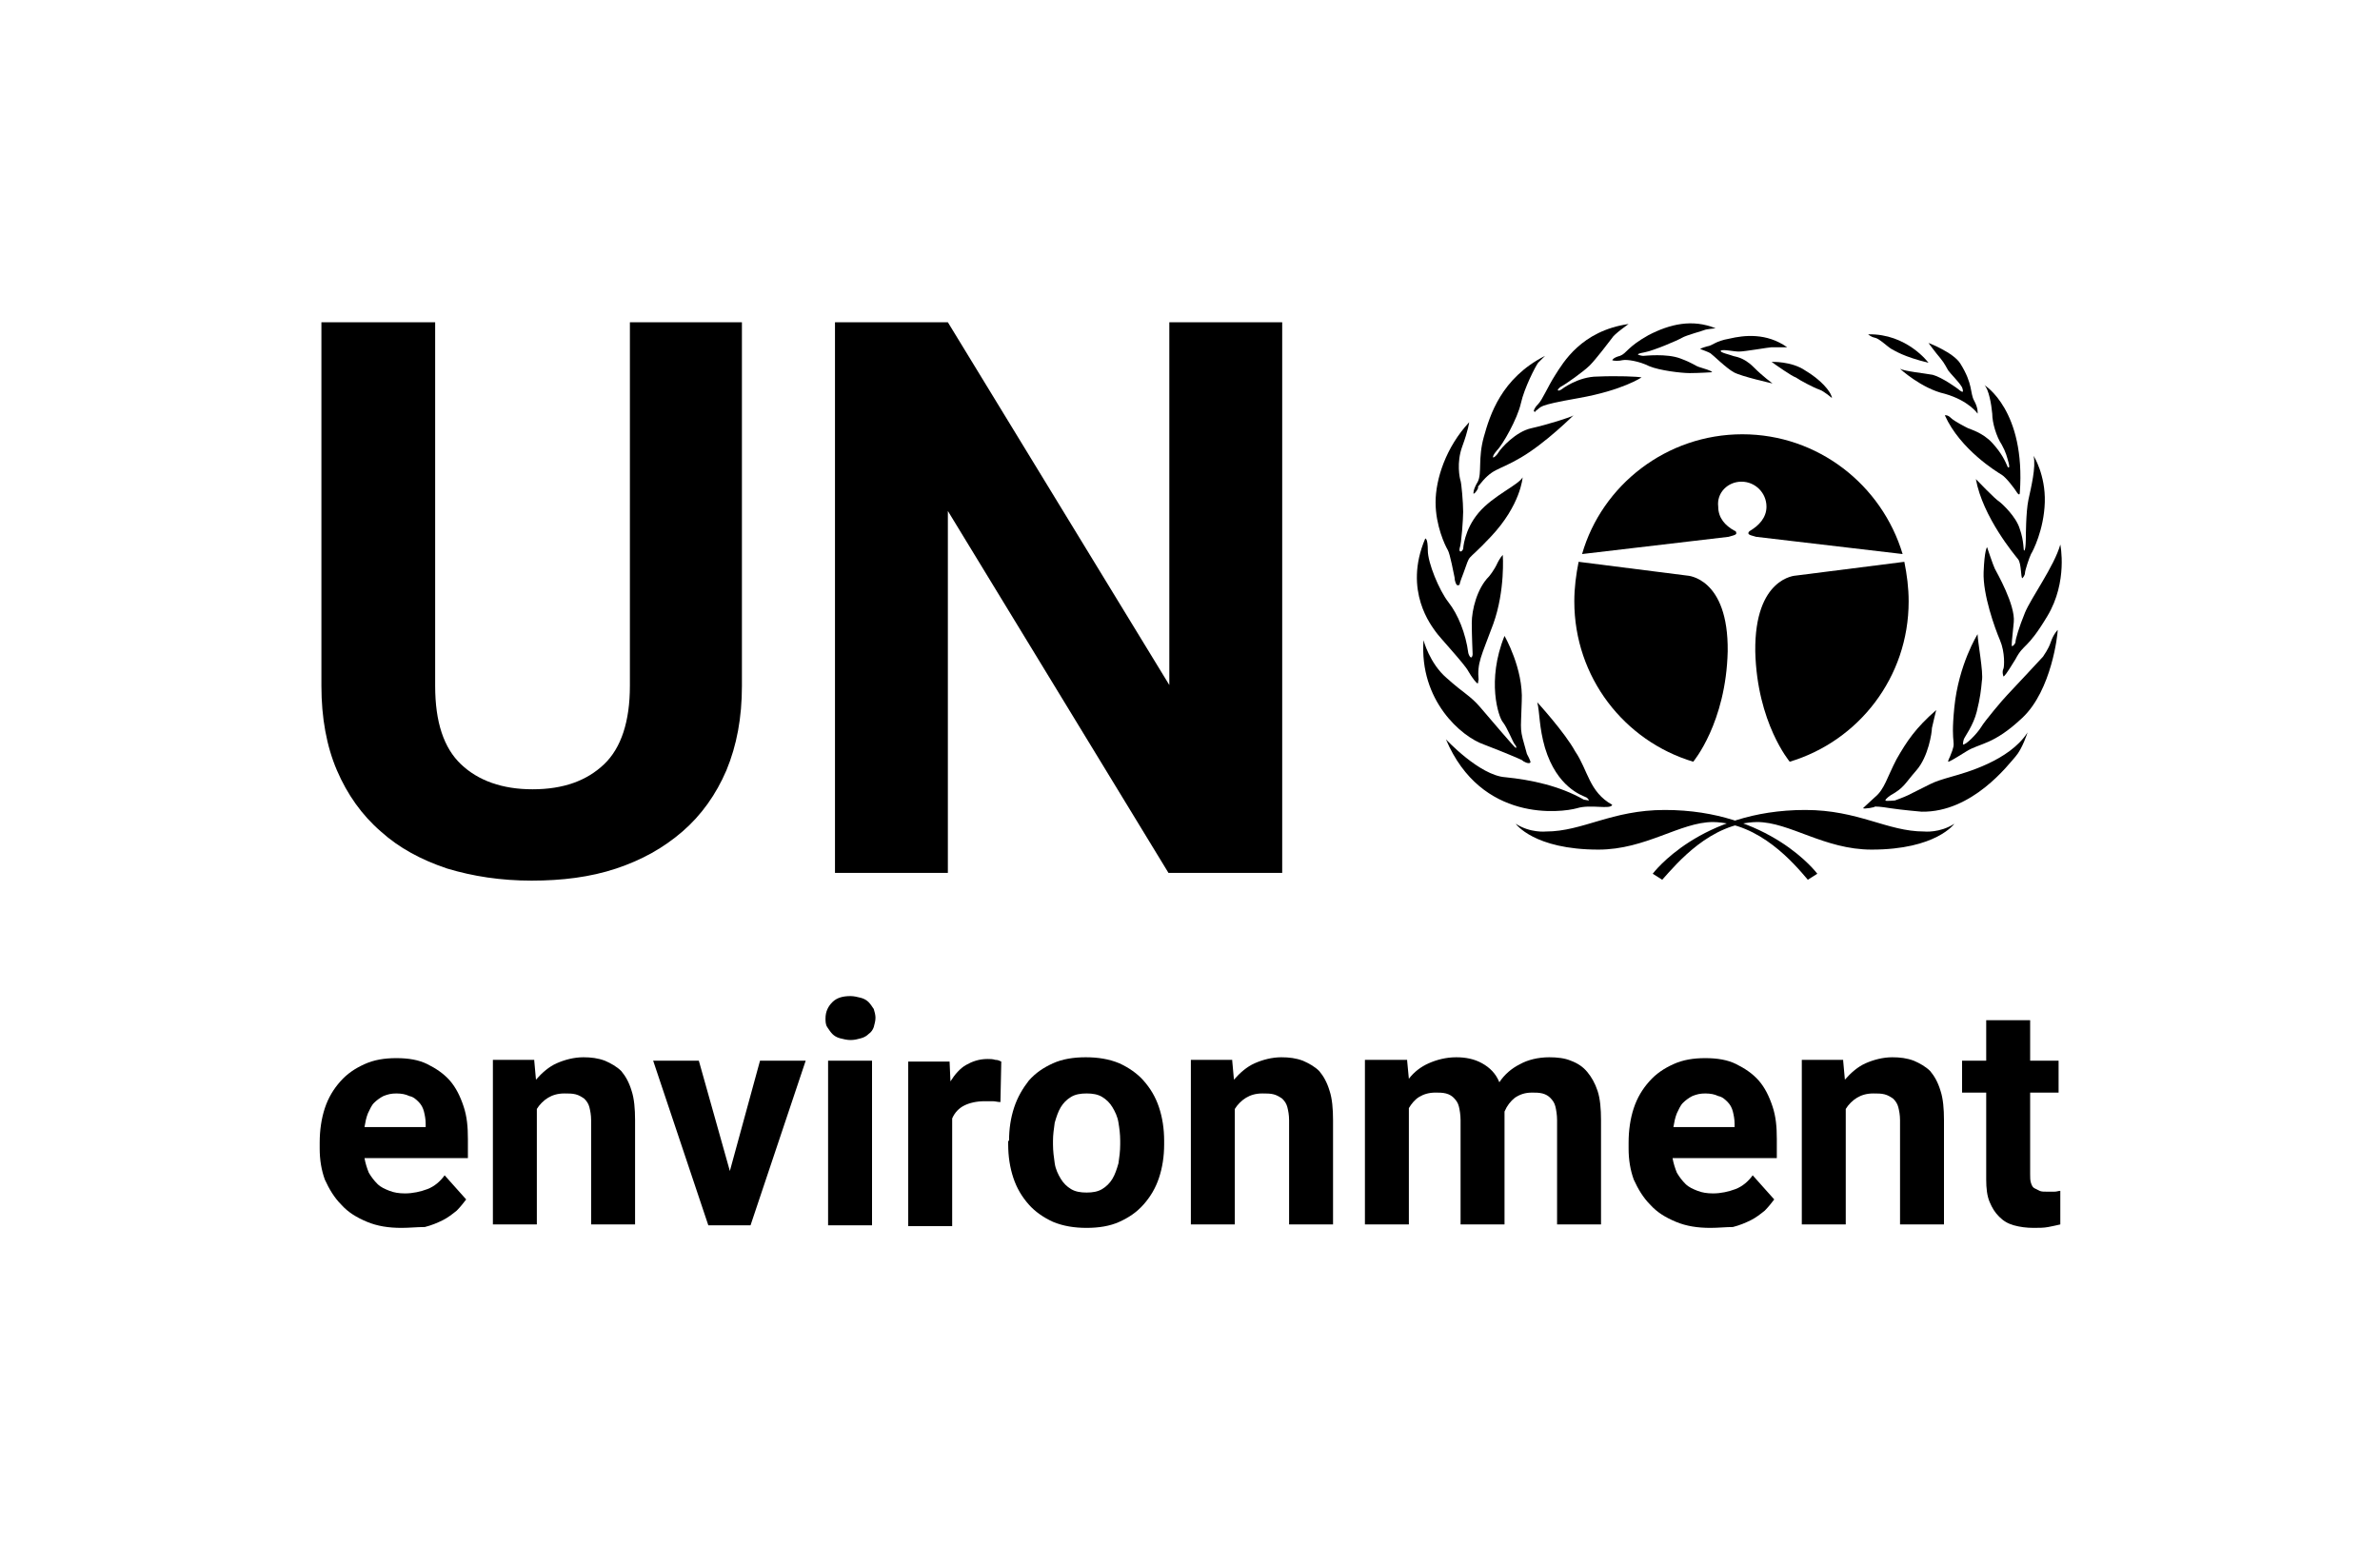<?xml version="1.0" encoding="utf-8"?>
<!-- Generator: Adobe Illustrator 22.0.1, SVG Export Plug-In . SVG Version: 6.00 Build 0)  -->
<svg version="1.1" id="English" xmlns="http://www.w3.org/2000/svg" xmlns:xlink="http://www.w3.org/1999/xlink" x="0px" y="0px"
	 viewBox="0 0 276.2 179.4" style="enable-background:new 0 0 276.2 179.4;" xml:space="preserve">
<g>
	<g>
		<g>
			<g>
				<g>
					<g>
						<g>
							<path d="M196.5,88.4c-8-2.4-13.8-9.8-13.8-18.6c0-1.6,0.2-3.1,0.5-4.6l12.6,1.6c0,0,4.8,0.2,4.7,8.8
								C200.3,83.9,196.5,88.4,196.5,88.4z"/>
							<path d="M207.7,88.4c8-2.4,13.8-9.8,13.8-18.6c0-1.6-0.2-3.1-0.5-4.6l-12.6,1.6c0,0-4.8,0.2-4.7,8.8
								C203.9,83.9,207.7,88.4,207.7,88.4z"/>
							<path d="M202.1,55.9c1.6,0,2.9,1.3,2.9,2.9c0,1.3-0.9,2.2-1.9,2.8c-0.1,0.1-0.2,0.1-0.2,0.3c0,0.2,0.6,0.3,0.9,0.4l17,2
								c-2.4-8-9.8-13.9-18.6-13.9h0c-8.8,0-16.3,5.9-18.6,13.9l17-2c0.3-0.1,0.9-0.2,0.9-0.4c0-0.2-0.1-0.3-0.2-0.3
								c-1.1-0.6-1.9-1.5-1.9-2.8C199.2,57.2,200.5,55.9,202.1,55.9L202.1,55.9z"/>
						</g>
						<g>
							<path d="M209.8,102.1l1.1-0.7c0,0-5.5-7.4-17.7-7.4c-6.2,0-9.5,2.5-13.8,2.5c0,0-1.8,0.2-3.5-0.9c0,0,2.1,3,9.6,3
								c5.5,0,9.5-3.2,13.3-3.2C204.2,95.5,208.2,100.2,209.8,102.1z"/>
						</g>
						<g>
							<path d="M192.9,102.1l-1.1-0.7c0,0,5.5-7.4,17.7-7.4c6.2,0,9.5,2.5,13.8,2.5c0,0,1.8,0.2,3.5-0.9c0,0-2.1,3-9.6,3
								c-5.5,0-9.5-3.2-13.3-3.2C198.5,95.5,194.6,100.2,192.9,102.1z"/>
						</g>
						<path d="M187.1,93.4c-0.2,0.6-2.5-0.1-4.1,0.4c-1.8,0.5-11.1,1.7-15.2-8c0,0,3.9,4.2,6.9,4.4c3,0.3,6.3,1,9.1,2.6l0.6,0.1
							c0,0-0.1-0.3-0.4-0.4c-0.4-0.2-3.3-1.1-4.7-5.7c-0.7-2.4-0.6-4.1-0.9-5.3c0,0,3.2,3.5,4.4,5.7
							C184.3,89.4,184.4,91.9,187.1,93.4z"/>
						<path d="M177.6,88.5c-0.2,0.2-0.8-0.1-1-0.3c-0.2-0.1-1.8-0.8-4.4-1.8c-2.6-0.9-7.5-5.1-7-12.1c0,0,0.7,2.7,2.7,4.4
							c2,1.8,2.7,2,3.9,3.4c1.2,1.4,4,4.7,4.1,4.7c0.1,0,0.1-0.2-0.1-0.4c-0.2-0.2-0.9-2-1.4-2.6c-0.5-0.6-1.9-4.8,0.2-10
							c0,0,2.2,3.8,2,7.6c-0.1,3.8-0.3,2.9,0.6,6.1C177.2,87.5,177.7,88.4,177.6,88.5z"/>
						<path d="M171.5,79.3c-0.1,0.1-0.7-0.7-1.1-1.4c-0.4-0.8-3.4-4-3.8-4.6c-0.4-0.6-3.8-4.7-1.2-10.8c0,0,0.3-0.1,0.3,1.4
							c0,1.4,1.3,4.6,2.4,6c1.1,1.4,2,3.6,2.3,5.9c0,0,0.1,0.4,0.3,0.5c0.2,0,0.2-0.4,0.2-0.4s-0.1-2.2-0.1-3.6c0-1.5,0.6-4,2-5.4
							c0,0,0.6-0.7,1-1.6c0,0,0.3-0.6,0.6-0.9c0,0,0.3,4.1-1.1,8c-1.4,3.8-1.9,4.5-1.7,6.6C171.5,78.7,171.6,79.2,171.5,79.3z"/>
						<path d="M169.1,67.9c-0.1,0-0.3-0.5-0.3-0.9c-0.1-0.4-0.5-2.7-0.8-3.2c-0.3-0.5-1.4-2.8-1.4-5.5c0-2.7,1.2-6.4,3.9-9.3
							c0,0-0.1,0.9-0.8,2.8c-0.7,1.9-0.3,3.7-0.2,4c0.1,0.3,0.3,2.5,0.3,3.6c0,0.8-0.2,3.7-0.4,4.2c0,0-0.1,0.4,0.1,0.4
							s0.3-0.3,0.3-0.3s0.1-2.2,1.8-4.2c1.7-2,4.6-3.2,5.1-4.1c0,0-0.2,3.2-3.7,6.9c-3.1,3.3-2.2,1.6-3.2,4.3c0,0-0.4,1-0.4,1.2
							C169.3,68,169.1,67.9,169.1,67.9z"/>
						<path d="M171,57.3c0,0-0.1-0.4,0.5-1.4c0.5-1,0-2.7,0.7-5.2c0.7-2.5,2-6.8,7.1-9.4c0,0-0.5,0.5-0.8,0.8
							c-0.3,0.4-1.6,2.9-2,4.7s-2.1,4.8-2.8,5.5c-0.6,0.7-0.4,0.8-0.4,0.8s0.3-0.1,0.6-0.6c0.3-0.5,2-2.4,3.8-2.8
							c1.8-0.4,4.7-1.3,4.9-1.5c0,0-3.2,3.2-6.1,4.9c-2.9,1.7-3.2,1.1-5,3.4C171.7,56.5,171.2,57.3,171,57.3z"/>
						<path d="M178,47.7c0,0,0-0.3,0.5-0.8c0.5-0.5,1.1-2,2-3.4c0.9-1.4,3-5.1,8.5-5.9c0,0-1.7,1.2-1.9,1.6
							c-0.3,0.4-1.9,2.5-2.6,3.2c-0.7,0.7-2.8,2.2-3.4,2.5c0,0-0.4,0.3-0.3,0.4c0.1,0.1,0.4-0.1,0.4-0.1s1.9-1.5,4.2-1.5
							c2.3-0.1,4.7,0,5.1,0.1c0,0-2.2,1.5-7.3,2.4c-5.1,0.9-4.2,1-5,1.5C178.3,47.7,178.1,47.9,178,47.7z"/>
						<path d="M187.1,41.8c0,0,0.1-0.3,0.9-0.5c0.8-0.3,0.8-1,3.3-2.4c2.5-1.3,5.1-1.9,7.8-0.8c0,0-1.1,0.1-1.3,0.2
							c-0.2,0.1-2.1,0.6-2.6,0.9c-0.5,0.3-3.3,1.5-4.4,1.7c-1.1,0.2-0.6,0.3-0.6,0.3s0.3,0.1,0.5,0.1c0.2,0,2.7-0.3,4.3,0.3
							c1.6,0.6,1.6,0.8,2.2,1c0.6,0.2,1.4,0.4,1.5,0.6c0,0-1.6,0.1-2.6,0.1c-1,0-3.5-0.3-4.7-0.8c-1.2-0.6-2.6-0.8-3.1-0.7
							C187.9,41.9,187.3,41.9,187.1,41.8z"/>
						<path d="M197.3,40.5c0,0,0.1-0.1,0.8-0.3c0.7-0.1,0.9-0.6,2.6-0.9c1.7-0.4,4.3-0.7,6.7,1c0,0-1.5,0-1.8,0s-3.1,0.5-3.8,0.5
							c-0.6,0-1.9-0.3-2.1-0.1c-0.2,0.2,1.2,0.5,1.4,0.6c0.2,0.1,1.2,0.1,2.4,1.3c1.2,1.2,2.1,1.8,2.2,1.9c0,0-3.6-0.8-4.5-1.3
							c-0.9-0.5-2.4-2-2.7-2.2C198.4,40.9,197.3,40.5,197.3,40.5z"/>
						<path d="M205.6,42c0,0,2.3-0.1,3.9,1c1.7,1,3,2.4,3.1,3.2c0,0-0.9-0.8-1.5-1c-0.6-0.2-2.3-1.1-2.7-1.4
							C208,43.7,206,42.3,205.6,42z"/>
						<path d="M216.2,93.8c0,0,0.3-0.3,1.4-1.3c1.1-0.9,1.4-2.3,2.5-4.4c1.2-2.1,2.2-3.6,4.6-5.7c0,0-0.4,1.6-0.5,2.1
							c0,0.5-0.4,3.3-1.8,4.9c-1.4,1.6-1.4,2-3,2.9c0,0-0.6,0.4-0.6,0.6c0,0.1,1.1,0,1.1,0s1.1-0.4,1.5-0.6s2-1,2.6-1.3
							c0.6-0.3,1.2-0.5,2.6-0.9c1.4-0.4,6.6-1.8,8.7-5.1c0,0-0.6,1.9-1.4,2.8c-0.8,0.9-5,6.5-10.9,6.4c0,0-2.3-0.2-3.6-0.4
							c-1.2-0.2-1.7-0.2-1.8-0.2C217.6,93.7,216.4,93.9,216.2,93.8z"/>
						<path d="M229.5,73.6c0,0-2.2,3.5-2.7,8.5c-0.5,5,0.4,3.5-0.5,5.7c0,0-0.3,0.6-0.2,0.6c0.1,0,0.5-0.2,2.1-1.2
							c1.6-1,3.1-0.7,6.5-3.9c3.4-3.2,4.1-9.7,4.1-10.2c0,0-0.5,0.5-0.8,1.4c-0.3,0.9-0.8,1.5-0.9,1.7c-0.1,0.1-3.8,4.1-4.2,4.5
							c-0.4,0.4-2.6,3-3,3.7c-0.5,0.8-1.8,2.1-2.1,2c0,0,0-0.3,0.1-0.6c0.1-0.3,1.1-1.6,1.5-3.2c0.4-1.6,0.5-2.5,0.6-3.6
							C230.2,78.1,229.5,74.4,229.5,73.6z"/>
						<path d="M232.5,78.5c0,0-0.2-0.5,0-0.9c0.1-0.2,0.2-1.9-0.4-3.3c-0.6-1.4-2-5.3-1.9-7.9c0.1-2.6,0.4-2.9,0.4-2.9
							s0.7,2.1,0.9,2.5c0.2,0.4,2.4,4.2,2.2,6.2c-0.2,2.1-0.3,2.7-0.2,2.8c0.1,0,0.4-0.3,0.4-0.5c0-0.3,0.4-1.7,1.1-3.4
							c0.7-1.7,3.4-5.4,4.1-7.9c0,0,0.9,4.3-1.5,8.3c-2.4,4-2.7,3.1-3.7,5C232.8,78.3,232.6,78.5,232.5,78.5z"/>
						<path d="M234.7,67.1c-0.2,0-0.1-1.7-0.5-2.2c-0.4-0.5-4.1-4.9-4.9-9.3c0,0,2.3,2.4,2.7,2.6c0.4,0.3,2,1.8,2.4,3.2
							c0.5,1.4,0.4,2.5,0.5,2.5c0.2,0,0.2-1.5,0.2-1.5s0-3,0.3-4.4c0.3-1.4,0.9-3.8,0.6-5.1c0,0,1.4,2.2,1.3,5.4
							c-0.1,3.2-1.4,5.7-1.6,6c-0.2,0.4-0.7,1.9-0.7,2.2S234.7,67.1,234.7,67.1z"/>
						<path d="M230.3,44.7c0,0,4.8,2.9,4.1,12.5c0,0,0,0.4-0.3,0c-0.3-0.5-1.3-1.8-1.8-2.1c-0.5-0.3-4.8-2.9-6.6-6.9
							c0,0,0.3-0.1,0.7,0.3c0.4,0.4,1.8,1.1,2,1.2c0.2,0.1,1.7,0.5,2.8,1.7c1.1,1.2,1.5,2.1,1.8,2.8c0,0,0.3,0.3,0.1-0.5
							c-0.2-0.7-0.3-1.2-0.8-2.1c-0.6-0.9-1.1-2.5-1.1-3.6C231.1,46.9,230.8,45.2,230.3,44.7z"/>
						<path d="M229.5,48c0,0,0.1-0.6-0.4-1.5c-0.5-0.9-0.1-1.9-1.6-4.3c-0.8-1.3-3.7-2.4-3.7-2.4s0.8,1.1,1.4,1.8
							c0.5,0.6,0.7,1.1,0.9,1.4s1.2,1.3,1.5,1.8c0.1,0.1,0.2,0.4,0.2,0.6c0,0.2-0.4-0.1-0.5-0.2c-0.1-0.1-1.9-1.4-3-1.7
							c-1.1-0.2-3.2-0.4-3.8-0.7c0,0,2.5,2.3,5.2,2.9C228.5,46.5,229.5,48,229.5,48z"/>
						<path d="M223.8,42.1c0,0-2.5-3.4-7-3.3c0,0,0.3,0.3,0.8,0.4c0.5,0.1,1.4,1,1.9,1.3C219.9,40.7,220.9,41.4,223.8,42.1z"/>
					</g>
				</g>
			</g>
		</g>
	</g>
	<g>
		<path d="M86.1,37.4v42.2c0,3.7-0.6,6.9-1.8,9.8c-1.2,2.8-2.9,5.2-5.1,7.1c-2.2,1.9-4.7,3.3-7.7,4.3c-3,1-6.3,1.4-9.8,1.4
			c-3.6,0-6.8-0.5-9.8-1.4c-3-1-5.6-2.4-7.7-4.3c-2.2-1.9-3.9-4.3-5.1-7.1c-1.2-2.8-1.8-6.1-1.8-9.8V37.4h13.2v42.2
			c0,4.2,1,7.2,3,9.1c2,1.9,4.8,2.9,8.3,2.9c3.6,0,6.3-1,8.3-2.9c2-1.9,3-5,3-9.1V37.4H86.1z"/>
		<path d="M148.8,101.3h-13.2l-25.6-42v42H96.9V37.4H110l25.7,42.1V37.4h13.1V101.3z"/>
	</g>
	<g>
		<g>
			<path d="M46.6,142.5c-1.5,0-2.8-0.2-4-0.7c-1.2-0.5-2.2-1.1-3-2c-0.8-0.8-1.4-1.8-1.9-2.9c-0.4-1.1-0.6-2.3-0.6-3.6v-0.7
				c0-1.4,0.2-2.8,0.6-4c0.4-1.2,1-2.2,1.8-3.1c0.8-0.9,1.7-1.5,2.8-2c1.1-0.5,2.3-0.7,3.7-0.7c1.4,0,2.6,0.2,3.6,0.7
				c1,0.5,1.9,1.1,2.6,1.9c0.7,0.8,1.2,1.8,1.6,3c0.4,1.2,0.5,2.4,0.5,3.8v2.2H42.3c0.1,0.6,0.3,1.2,0.5,1.7c0.3,0.5,0.6,0.9,1,1.3
				c0.4,0.4,0.9,0.6,1.4,0.8c0.5,0.2,1.1,0.3,1.8,0.3c0.9,0,1.8-0.2,2.6-0.5c0.8-0.3,1.5-0.9,2-1.6l2.5,2.8
				c-0.3,0.4-0.7,0.9-1.1,1.3c-0.5,0.4-1,0.8-1.6,1.1c-0.6,0.3-1.3,0.6-2.1,0.8C48.4,142.4,47.5,142.5,46.6,142.5z M46,126.9
				c-0.6,0-1,0.1-1.5,0.3c-0.4,0.2-0.8,0.5-1.1,0.8c-0.3,0.3-0.5,0.8-0.7,1.2c-0.2,0.5-0.3,1-0.4,1.6h7.1v-0.4c0-0.5-0.1-1-0.2-1.4
				c-0.1-0.4-0.3-0.8-0.6-1.1c-0.3-0.3-0.6-0.6-1.1-0.7C47.1,127,46.6,126.9,46,126.9z"/>
			<path d="M62,123.1l0.2,2.2c0.7-0.8,1.5-1.5,2.4-1.9c0.9-0.4,2-0.7,3.1-0.7c0.9,0,1.7,0.1,2.5,0.4c0.7,0.3,1.4,0.7,1.9,1.2
				c0.5,0.6,0.9,1.3,1.2,2.3c0.3,0.9,0.4,2.1,0.4,3.4v12.1h-5.1V130c0-0.6-0.1-1.1-0.2-1.5c-0.1-0.4-0.3-0.7-0.6-1
				c-0.3-0.2-0.6-0.4-1-0.5c-0.4-0.1-0.8-0.1-1.3-0.1c-0.8,0-1.4,0.2-1.9,0.5c-0.5,0.3-1,0.8-1.3,1.3v13.4h-5.1v-19.1H62z"/>
			<path d="M84.7,135.9l3.5-12.8h5.3l-6.4,19.1h-4.9l-6.4-19.1h5.3L84.7,135.9z"/>
			<path d="M95.8,118.2c0-0.8,0.3-1.4,0.8-1.9s1.2-0.7,2.1-0.7c0.4,0,0.8,0.1,1.2,0.2c0.4,0.1,0.7,0.3,0.9,0.5
				c0.2,0.2,0.4,0.5,0.6,0.8c0.1,0.3,0.2,0.7,0.2,1c0,0.4-0.1,0.7-0.2,1.1c-0.1,0.3-0.3,0.6-0.6,0.8c-0.2,0.2-0.5,0.4-0.9,0.5
				c-0.4,0.1-0.7,0.2-1.2,0.2c-0.4,0-0.8-0.1-1.2-0.2c-0.4-0.1-0.7-0.3-0.9-0.5c-0.2-0.2-0.4-0.5-0.6-0.8
				C95.8,118.9,95.8,118.5,95.8,118.2z M101.2,142.2h-5.1v-19.1h5.1V142.2z"/>
			<path d="M116.1,127.9c-0.3,0-0.6-0.1-0.9-0.1c-0.3,0-0.7,0-0.9,0c-1,0-1.8,0.2-2.4,0.5c-0.6,0.3-1.1,0.8-1.4,1.5v12.5h-5.1v-19.1
				h4.8l0.1,2.3c0.5-0.8,1.1-1.5,1.8-1.9s1.5-0.7,2.5-0.7c0.3,0,0.6,0,0.9,0.1c0.3,0,0.5,0.1,0.7,0.2L116.1,127.9z"/>
			<path d="M117.1,132.4c0-1.4,0.2-2.7,0.6-3.9c0.4-1.2,1-2.2,1.7-3.1c0.8-0.9,1.7-1.5,2.8-2c1.1-0.5,2.4-0.7,3.8-0.7
				c1.4,0,2.7,0.2,3.9,0.7c1.1,0.5,2.1,1.2,2.8,2c0.8,0.9,1.4,1.9,1.8,3.1c0.4,1.2,0.6,2.5,0.6,3.9v0.4c0,1.4-0.2,2.7-0.6,3.9
				c-0.4,1.2-1,2.2-1.8,3.1c-0.8,0.9-1.7,1.5-2.8,2c-1.1,0.5-2.4,0.7-3.8,0.7c-1.4,0-2.7-0.2-3.9-0.7c-1.1-0.5-2.1-1.2-2.8-2
				c-0.8-0.9-1.4-1.9-1.8-3.1c-0.4-1.2-0.6-2.5-0.6-3.9V132.4z M122.2,132.8c0,0.8,0.1,1.5,0.2,2.2c0.1,0.7,0.4,1.3,0.7,1.8
				c0.3,0.5,0.7,0.9,1.2,1.2c0.5,0.3,1.1,0.4,1.8,0.4c0.7,0,1.3-0.1,1.8-0.4c0.5-0.3,0.9-0.7,1.2-1.2c0.3-0.5,0.5-1.1,0.7-1.8
				c0.1-0.7,0.2-1.4,0.2-2.2v-0.4c0-0.8-0.1-1.5-0.2-2.1c-0.1-0.7-0.4-1.3-0.7-1.8c-0.3-0.5-0.7-0.9-1.2-1.2
				c-0.5-0.3-1.1-0.4-1.8-0.4c-0.7,0-1.3,0.1-1.8,0.4c-0.5,0.3-0.9,0.7-1.2,1.2c-0.3,0.5-0.5,1.1-0.7,1.8c-0.1,0.7-0.2,1.4-0.2,2.1
				V132.8z"/>
			<path d="M143,123.1l0.2,2.2c0.7-0.8,1.5-1.5,2.4-1.9c0.9-0.4,2-0.7,3.1-0.7c0.9,0,1.7,0.1,2.5,0.4c0.7,0.3,1.4,0.7,1.9,1.2
				c0.5,0.6,0.9,1.3,1.2,2.3c0.3,0.9,0.4,2.1,0.4,3.4v12.1h-5.1V130c0-0.6-0.1-1.1-0.2-1.5c-0.1-0.4-0.3-0.7-0.6-1
				c-0.3-0.2-0.6-0.4-1-0.5c-0.4-0.1-0.8-0.1-1.3-0.1c-0.8,0-1.4,0.2-1.9,0.5c-0.5,0.3-1,0.8-1.3,1.3v13.4h-5.1v-19.1H143z"/>
			<path d="M163.3,123.1l0.2,2.1c0.6-0.8,1.4-1.4,2.3-1.8c0.9-0.4,2-0.7,3.2-0.7c1.1,0,2.1,0.2,3,0.7c0.9,0.5,1.6,1.2,2,2.2
				c0.6-0.9,1.4-1.6,2.4-2.1c0.9-0.5,2.1-0.8,3.4-0.8c0.9,0,1.8,0.1,2.5,0.4c0.8,0.3,1.4,0.7,1.9,1.3c0.5,0.6,0.9,1.3,1.2,2.2
				c0.3,0.9,0.4,2.1,0.4,3.4v12.1h-5.1V130c0-0.6-0.1-1.2-0.2-1.6c-0.1-0.4-0.3-0.7-0.6-1c-0.2-0.2-0.5-0.4-0.9-0.5
				c-0.4-0.1-0.8-0.1-1.2-0.1c-0.8,0-1.4,0.2-2,0.6c-0.5,0.4-0.9,0.9-1.2,1.6c0,0.1,0,0.1,0,0.2s0,0.1,0,0.2v12.7h-5.1v-12.1
				c0-0.6-0.1-1.2-0.2-1.6s-0.3-0.7-0.6-1c-0.2-0.2-0.5-0.4-0.9-0.5c-0.4-0.1-0.8-0.1-1.2-0.1c-0.8,0-1.4,0.2-1.9,0.5
				c-0.5,0.3-0.9,0.8-1.2,1.3v13.5h-5.1v-19.1H163.3z"/>
			<path d="M198.5,142.5c-1.5,0-2.8-0.2-4-0.7c-1.2-0.5-2.2-1.1-3-2c-0.8-0.8-1.4-1.8-1.9-2.9c-0.4-1.1-0.6-2.3-0.6-3.6v-0.7
				c0-1.4,0.2-2.8,0.6-4c0.4-1.2,1-2.2,1.8-3.1c0.8-0.9,1.7-1.5,2.8-2c1.1-0.5,2.3-0.7,3.7-0.7c1.4,0,2.6,0.2,3.6,0.7
				c1,0.5,1.9,1.1,2.6,1.9c0.7,0.8,1.2,1.8,1.6,3c0.4,1.2,0.5,2.4,0.5,3.8v2.2h-12.1c0.1,0.6,0.3,1.2,0.5,1.7c0.3,0.5,0.6,0.9,1,1.3
				c0.4,0.4,0.9,0.6,1.4,0.8c0.5,0.2,1.1,0.3,1.8,0.3c0.9,0,1.8-0.2,2.6-0.5c0.8-0.3,1.5-0.9,2-1.6l2.5,2.8
				c-0.3,0.4-0.7,0.9-1.1,1.3c-0.5,0.4-1,0.8-1.6,1.1c-0.6,0.3-1.3,0.6-2.1,0.8C200.3,142.4,199.4,142.5,198.5,142.5z M197.9,126.9
				c-0.6,0-1,0.1-1.5,0.3c-0.4,0.2-0.8,0.5-1.1,0.8c-0.3,0.3-0.5,0.8-0.7,1.2c-0.2,0.5-0.3,1-0.4,1.6h7.1v-0.4c0-0.5-0.1-1-0.2-1.4
				c-0.1-0.4-0.3-0.8-0.6-1.1c-0.3-0.3-0.6-0.6-1.1-0.7C199,127,198.5,126.9,197.9,126.9z"/>
			<path d="M213.9,123.1l0.2,2.2c0.7-0.8,1.5-1.5,2.4-1.9c0.9-0.4,2-0.7,3.1-0.7c0.9,0,1.7,0.1,2.5,0.4c0.7,0.3,1.4,0.7,1.9,1.2
				c0.5,0.6,0.9,1.3,1.2,2.3c0.3,0.9,0.4,2.1,0.4,3.4v12.1h-5.1V130c0-0.6-0.1-1.1-0.2-1.5c-0.1-0.4-0.3-0.7-0.6-1
				c-0.3-0.2-0.6-0.4-1-0.5c-0.4-0.1-0.8-0.1-1.3-0.1c-0.8,0-1.4,0.2-1.9,0.5c-0.5,0.3-1,0.8-1.3,1.3v13.4h-5.1v-19.1H213.9z"/>
			<path d="M235.6,118.4v4.7h3.3v3.7h-3.3v9.5c0,0.4,0,0.7,0.1,1c0.1,0.3,0.2,0.5,0.4,0.6c0.2,0.1,0.4,0.2,0.6,0.3
				c0.2,0.1,0.5,0.1,0.9,0.1c0.3,0,0.6,0,0.8,0c0.3,0,0.5-0.1,0.7-0.1v3.9c-0.4,0.1-0.9,0.2-1.4,0.3c-0.5,0.1-1.1,0.1-1.7,0.1
				c-0.8,0-1.6-0.1-2.3-0.3c-0.7-0.2-1.2-0.5-1.7-1s-0.8-1-1.1-1.7c-0.3-0.7-0.4-1.6-0.4-2.6v-10.1h-2.8v-3.7h2.8v-4.7H235.6z"/>
		</g>
	</g>
</g>
</svg>
